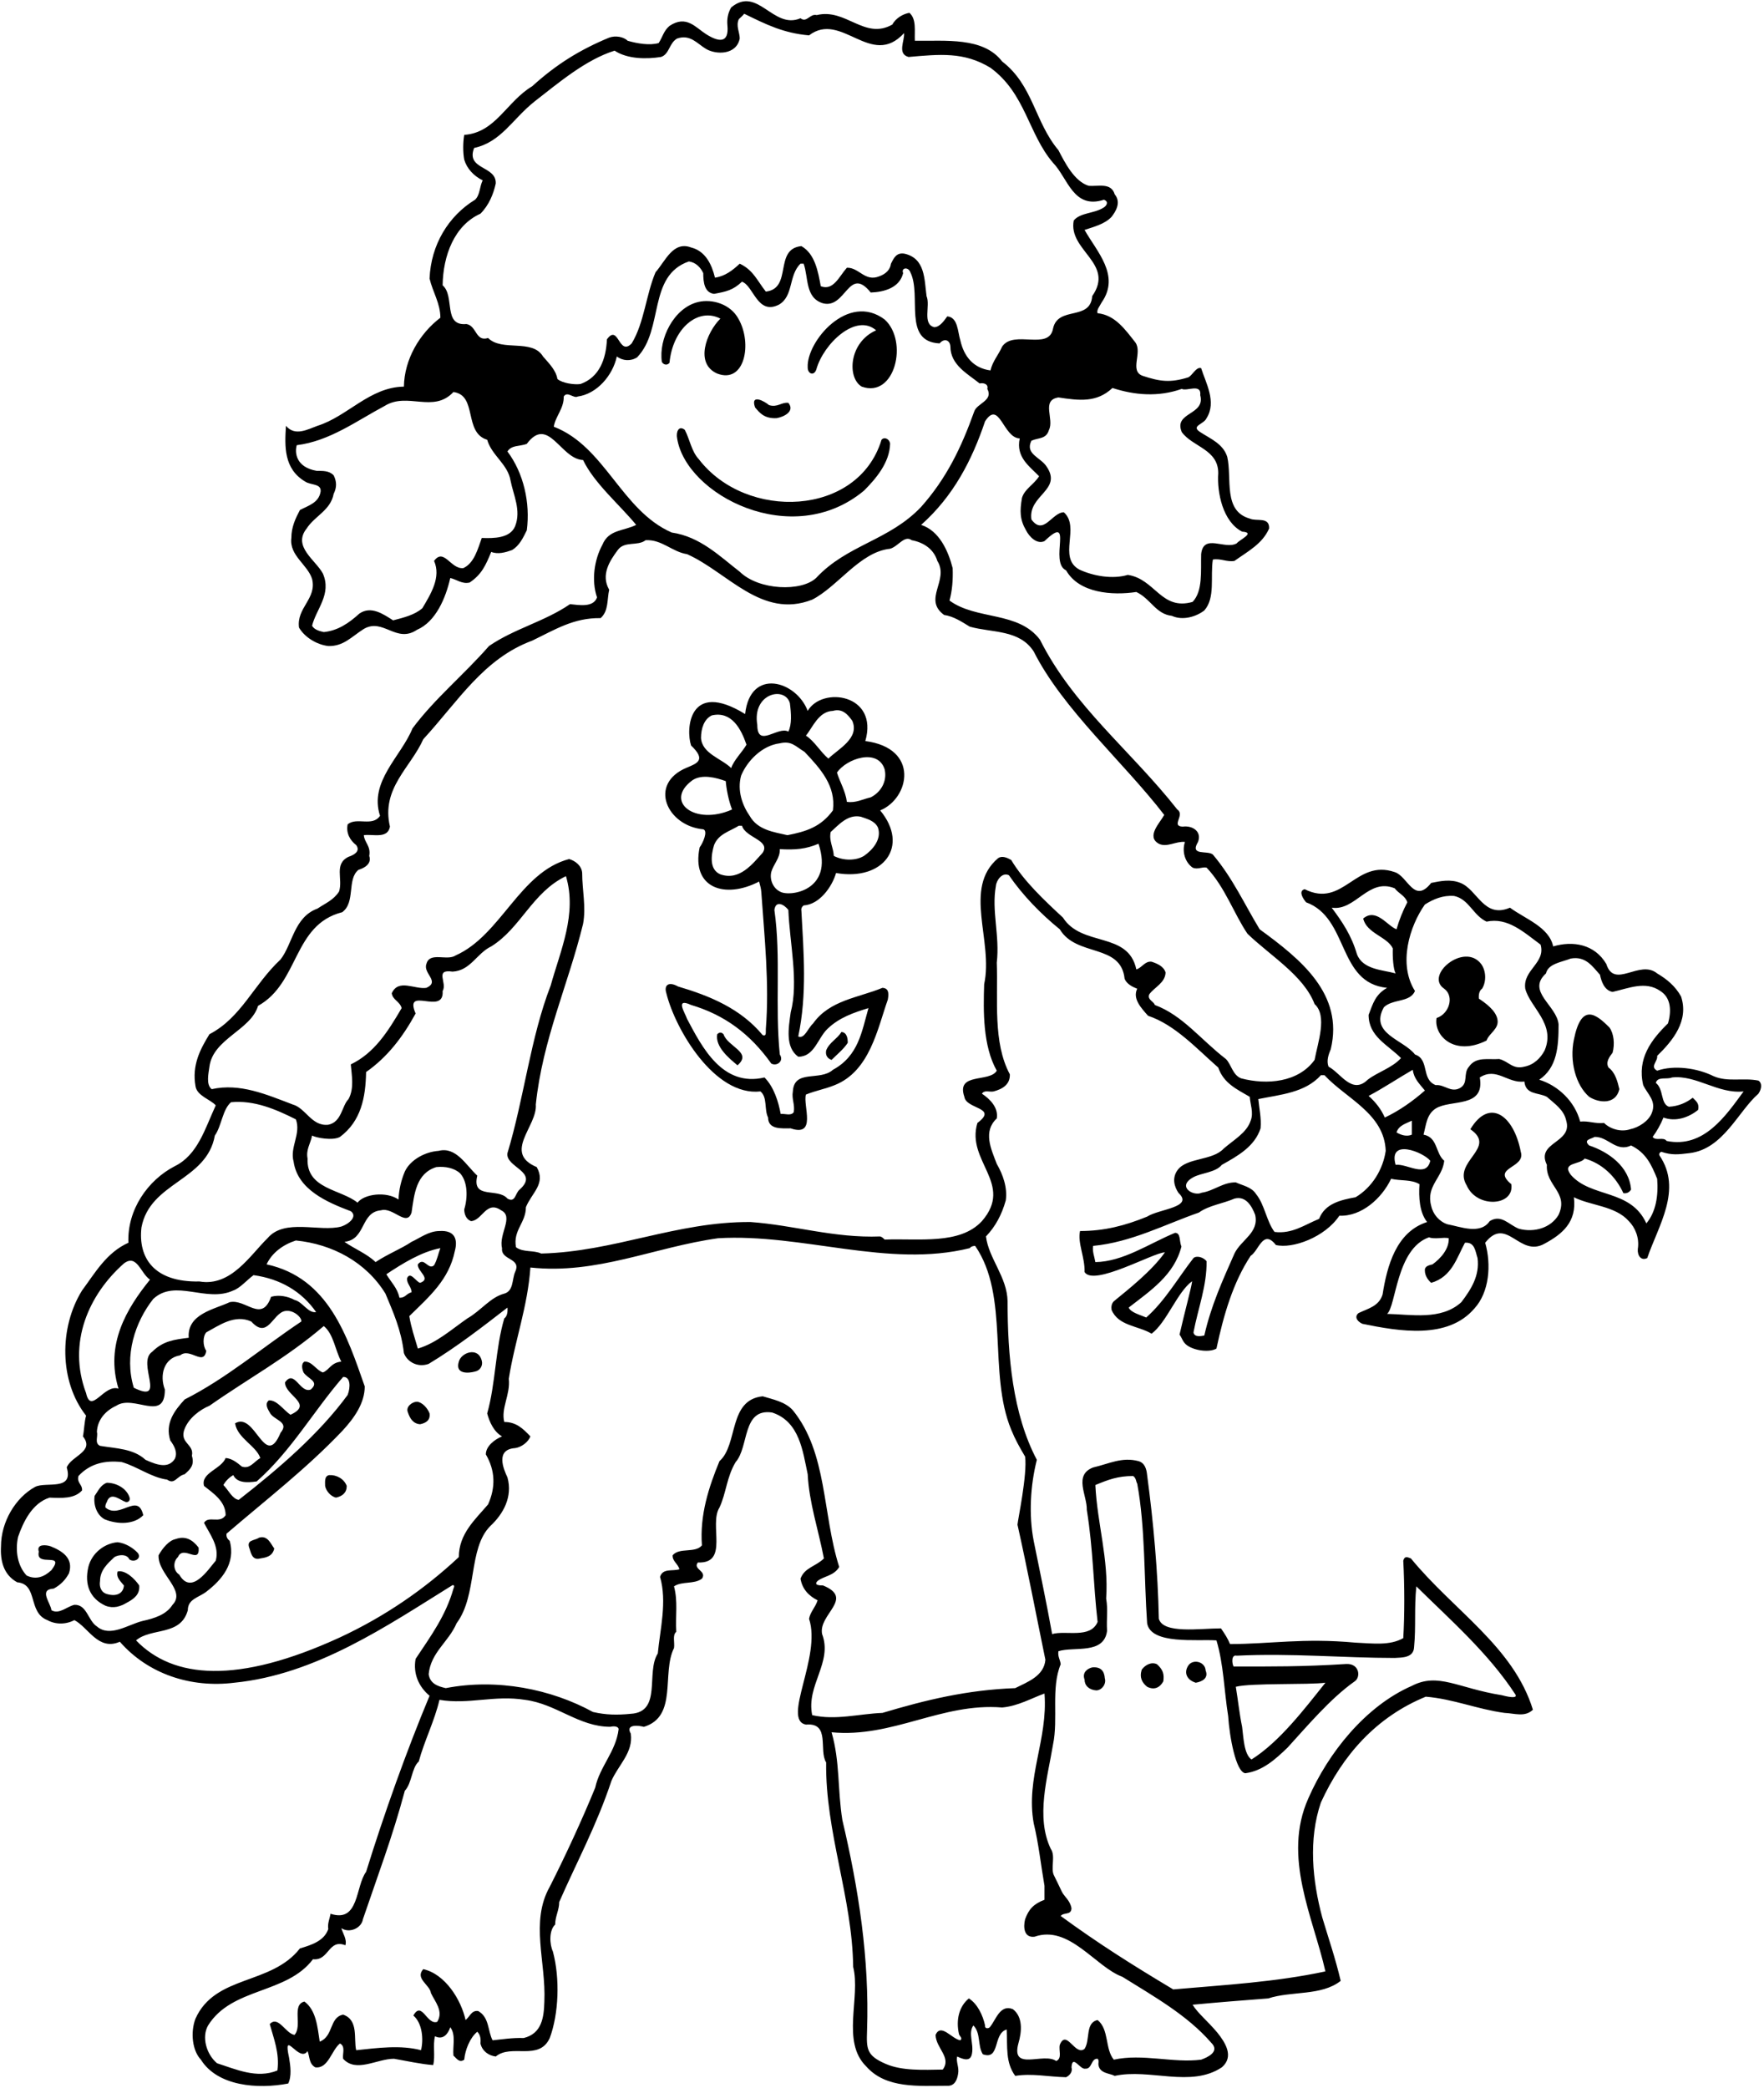 <?xml version="1.0" encoding="UTF-8"?>
<svg xmlns="http://www.w3.org/2000/svg" xmlns:xlink="http://www.w3.org/1999/xlink" width="535pt" height="633pt" viewBox="0 0 535 633" version="1.1">
<g id="surface1">
<path style=" stroke:none;fill-rule:nonzero;fill:rgb(0%,0%,0%);fill-opacity:1;" d="M 533.316 327.605 C 528.676 326.652 524.031 328.152 519.664 326.242 C 514.75 323.785 507.648 322.828 502.598 324.602 C 500.277 323.375 502.871 321.734 502.598 320.098 C 507.379 315.457 512.289 309.449 509.836 302.074 C 508.059 298.938 505.602 296.887 502.598 295.113 C 497.273 290.742 489.629 300.027 487.172 292.246 C 483.621 286.238 477.066 285.145 471.059 286.922 C 469.832 281.051 462.594 278.594 457.953 275.18 C 450.035 278.594 448.121 269.719 442.934 267.672 C 439.93 266.441 436.789 267.125 434.059 267.672 C 428.871 274.223 426.961 265.621 423 264.395 C 411.121 260.297 407.438 275.453 395.695 269.582 C 394.074 269.973 394.586 271.68 396.105 273.539 C 409.211 278.32 405.523 297.98 420.68 299.48 C 417.129 301.531 416.449 304.125 415.082 307.672 C 415.082 314.227 420.816 316.684 424.914 320.781 C 422.184 323.785 417.812 325.012 414.809 327.336 C 410.031 331.977 406.617 325.285 402.93 323.375 C 402.246 321.602 402.93 319.688 403.613 318.051 C 407.574 301.395 394.602 290.879 382.043 281.734 C 377.398 274.086 373.852 266.168 367.844 259.07 C 366.203 257.703 360.742 259.613 363.34 255.246 C 364.566 252.105 361.699 250.195 358.695 250.605 C 355.008 250.469 359.516 247.055 357.059 245.414 C 342.859 227.395 325.656 214.285 315.414 193.945 C 308.863 185.207 296.164 188.074 287.973 182.066 C 288.793 179.062 289.066 175.785 288.93 172.234 C 287.562 166.91 284.832 160.902 279.371 159.129 C 289.203 150.391 294.801 139.469 298.758 127.727 C 303.129 121.035 304.219 132.777 309.273 132.914 C 308.043 138.648 312.277 141.379 315.145 144.383 C 313.504 146.977 310.773 148.207 309.953 150.938 C 309.273 154.898 309.273 157.492 311.184 160.77 C 312.141 162.68 314.461 165.137 316.781 164.047 C 325.93 155.309 318.012 170.461 323.336 172.918 C 327.293 179.883 337.398 180.562 344.633 179.473 C 349.004 181.52 350.504 186.16 355.418 186.707 C 358.695 188.211 362.789 186.98 365.25 185.07 C 368.66 181.246 367.023 174.828 367.844 169.641 C 370.301 169.23 372.074 170.461 374.395 170.051 C 378.629 167.047 382.859 164.863 384.91 160.223 C 385.047 156.535 381.086 158.172 379.039 157.219 C 370.848 154.898 373.715 145.066 372.211 138.512 C 370.984 134.555 367.16 133.051 364.02 131.004 C 361.016 129.094 365.113 128.684 365.934 126.773 C 369.07 121.855 365.66 115.984 364.293 111.617 C 362.789 111.07 361.535 114.012 360.309 114.422 C 354.891 116.09 351.809 115.672 346.547 113.938 C 342.449 112.438 346.547 106.977 344.359 103.836 C 341.219 99.875 338.215 95.508 332.891 94.961 C 332.48 94.004 333.574 92.777 334.121 91.684 C 339.855 83.492 332.617 76.258 328.934 69.703 C 331.801 68.746 335.074 67.93 337.125 65.742 C 338.352 64.156 340.129 61.375 338.078 58.918 C 336.988 55.23 333.027 56.598 330.16 56.324 C 325.793 54.957 322.926 49.223 321.012 45.535 C 313.777 36.934 313.367 25.879 303.945 18.641 C 298.215 11.133 286.746 12.496 277.461 12.359 C 277.324 9.355 278.008 5.809 275.82 3.895 C 274.047 4.168 271.727 5.398 270.633 7.445 C 262.168 12.223 256.57 2.395 247.695 4.578 C 245.648 4.031 244.691 7.035 242.781 5.535 C 234.453 9.082 229.812 -4.434 221.758 2.258 C 220.773 3.926 220.43 5.738 220.617 7.691 C 221.152 13.258 217.938 12.77 214.113 10.332 C 210.91 8.289 208.141 4.461 203.051 7.855 C 201.277 9.355 201.004 11.133 199.773 13.043 C 197.047 13.863 193.223 13.18 190.355 12.359 C 189.125 11.133 186.668 10.723 184.758 11.402 C 175.883 15.09 168.781 19.461 161.41 26.148 C 153.629 30.789 150.352 40.211 140.797 40.895 C 140.387 43.215 140.387 46.219 140.797 48.402 C 141.613 51.133 143.66 53.32 146.391 54.684 C 145.438 56.598 145.574 59.191 144.07 60.555 C 136.016 65.469 130.691 74.207 130.281 84.449 C 131.238 88.543 133.559 91.957 133.559 96.324 C 127.277 101.105 122.637 108.887 122.5 117.215 C 112.121 117.352 105.434 126.227 96.285 129.094 C 93.281 130.184 89.461 132.371 86.727 129.094 C 86.32 135.371 86.055 142.172 92.598 146.023 C 94.238 147.113 97.516 146.57 97.242 149.027 C 96.695 152.438 93.555 153.258 90.961 154.625 C 89.594 157.219 88.367 159.812 88.367 163.09 C 87.684 168.414 93.281 171.145 94.648 175.512 C 96.148 181.52 89.867 184.25 90.688 190.258 C 92.328 193.125 96.012 195.445 99.562 195.855 C 104.203 195.992 106.66 192.988 110.348 190.668 C 116.219 187.254 120.18 195.172 126.461 190.941 C 132.191 188.484 135.195 181.246 136.562 175.238 C 138.473 175.648 140.113 177.152 142.434 176.605 C 146.117 174.148 147.348 171.281 148.984 167.32 C 151.035 168.141 153.355 167.457 155.266 166.773 C 157.59 165.41 158.68 162.953 159.773 160.77 C 160.863 152.438 158.816 143.43 153.902 136.875 C 155.129 134.828 157.859 135.371 159.773 134.555 C 166.324 125.816 170.012 139.195 176.84 139.469 C 180.254 146.57 187.898 152.984 192.949 159.129 C 189.125 161.039 184.621 160.496 182.711 165.137 C 180.254 169.641 179.297 175.922 181.07 181.109 C 179.977 184.25 175.609 183.434 172.879 183.16 C 165.098 188.484 156.086 190.531 148.305 195.855 C 140.797 204.457 131.785 211.828 125.094 220.84 C 121.68 229.305 111.852 236.949 115.262 247.328 C 112.941 250.742 108.164 247.602 105.434 249.922 C 104.887 252.652 106.254 254.836 108.027 256.203 C 109.527 258.25 106.934 259.344 105.707 259.754 C 101.199 261.938 104.066 266.441 102.84 270.266 C 101.199 272.859 98.742 273.812 96.285 275.453 C 89.188 278.047 88.777 286.102 85.09 290.879 C 76.898 298.527 73.211 308.492 63.52 313.543 C 60.652 318.188 58.195 322.965 59.285 329.246 C 59.695 332.25 63.93 333.34 65.43 335.117 C 62.152 342.215 59.969 350.133 53.008 353.547 C 44.812 357.781 38.535 366.789 38.945 376.758 C 32.254 379.762 28.84 385.906 24.883 391.23 C 17.918 402.426 17.918 418.809 26.109 429.184 C 25.562 431.098 25.562 433.418 25.152 435.465 C 28.84 440.105 21.605 441.336 20.238 444.887 C 22.422 452.121 13.957 449.117 10.68 450.758 C 4.676 454.031 0.305 461.406 0.305 468.777 C 0.055 473.172 1.055 477.422 5.219 479.699 C 11.637 480.246 8.359 488.848 14.367 491.168 C 16.824 492.535 19.965 492.535 22.559 491.168 C 26.793 493.355 29.797 500.59 36.348 497.723 C 44.949 507.555 57.922 511.785 71.027 510.148 C 95.875 507.688 117.43 492.859 137.227 480.57 C 137.738 480.484 137.91 480.828 137.52 481.637 C 135.195 489.828 130.691 495.949 126.051 502.91 C 125.23 507.414 127.004 511.375 130.281 514.105 C 123.32 530.762 116.492 549.879 111.031 567.488 C 107.754 571.859 108.984 583.055 100.246 580.188 C 99.973 581.824 99.289 583.055 99.562 584.828 C 98.332 588.379 94.648 589.605 90.961 590.699 C 82.223 601.895 65.293 598.617 59.285 611.996 C 57.699 616.16 58.332 621.691 60.926 624.422 C 65.977 632.477 78.129 633.434 87.41 631.656 C 88.504 629.473 88.094 626.332 87.684 623.875 C 85.637 614.594 90.723 625.633 93.281 621.828 C 93.965 623.602 93.691 625.652 95.602 626.742 C 99.562 627.289 100.52 621.555 103.113 619.508 C 104.887 620.465 103.797 622.648 104.066 624.148 C 108.027 628.52 114.309 624.148 119.496 624.148 C 123.453 624.832 127.688 625.789 131.375 626.062 C 132.059 623.332 131.238 620.055 131.922 617.324 C 134.379 618.551 135.879 616.641 136.562 614.594 C 138.336 616.914 137.246 620.328 137.52 623.195 C 138.473 624.012 139.293 625.516 140.797 624.422 C 141.066 621.418 142.57 617.73 144.754 615.957 C 145.711 616.914 145.848 618.141 145.711 619.508 C 146.254 621.828 148.168 623.195 150.352 623.465 C 155.129 619.508 163.457 624.969 166.734 617.867 C 169.465 610.496 169.875 599.848 167.691 591.656 C 166.668 589.453 166.461 585.238 168.371 583.465 C 168.371 581.008 169.602 579.094 169.602 576.637 C 174.926 564.484 180.934 553.426 185.438 539.91 C 187.488 535.133 192.129 531.309 191.309 525.574 C 189.535 522.57 193.902 523.117 195.27 523.527 C 205.645 520.387 200.594 507.281 204.418 499.633 C 204.691 497.996 203.871 495.676 205.102 494.719 C 204.828 489.668 205.645 485.57 204.418 480.93 C 206.875 479.289 210.426 480.383 212.883 478.609 C 214.52 476.285 210.016 475.742 211.652 473.691 C 221.211 474.102 214.93 462.227 218.207 457.035 C 220.254 452.668 220.391 447.754 223.121 443.246 C 227.219 438.605 225.031 426.863 234.18 428.23 C 242.508 430.961 243.465 439.973 244.965 446.934 C 245.375 455.535 248.242 463.863 249.883 472.465 C 247.426 474.922 244.012 475.195 242.781 478.609 C 243.328 481.75 245.238 483.797 247.969 485.16 C 247.289 487.348 245.785 488.574 245.375 490.762 C 249.199 502.227 237.059 521.422 244.422 522.844 C 251.93 522.16 248.242 530.629 250.562 534.312 C 250.289 555.473 258.484 575.137 258.758 596.297 C 261.078 605.582 255.07 618.961 262.715 626.469 C 268.723 633.297 278.688 632.34 287.289 632.34 C 289.477 632.477 290.293 630.566 290.566 628.793 C 290.977 626.742 289.887 625.105 290.293 623.465 C 292.07 624.285 294.391 625.242 294.801 622.512 C 295.348 619.508 293.57 616.367 295.211 614.047 C 297.531 616.367 296.438 620.191 298.078 622.785 C 303.402 624.695 301.078 616.504 305.312 615.273 C 305.586 620.598 304.902 625.242 307.906 629.336 C 313.094 628.52 317.738 629.609 323.336 629.746 C 324.426 629.199 325.383 628.109 324.973 626.742 C 325.246 622.648 327.566 627.562 329.203 627.152 C 331.254 627.289 330.844 624.012 332.891 624.148 C 333.438 624.695 333.027 625.516 333.164 626.062 C 333.574 628.656 336.578 628.52 338.078 629.336 C 348.73 627.016 361.152 633.023 370.574 626.742 C 374.395 623.465 371.547 619.148 369.211 616.23 C 366.16 612.594 363.355 610.445 361.699 607.766 C 368.934 607.082 377.398 606.402 384.637 605.855 C 391.734 603.531 400.746 605.172 406.617 600.531 C 404.98 593.566 402.93 587.695 401.02 581.277 C 398.016 570.082 396.789 557.66 400.609 546.465 C 407.164 532.129 417.402 520.523 432.422 514.379 C 440.75 515.062 448.121 518.203 456.312 519.297 C 459.453 519.43 462.457 520.66 464.914 518.34 C 459.047 499.227 440.887 488.301 427.914 472.465 C 426.824 472.055 426.004 471.645 425.594 473.148 C 426.004 480.793 426.004 489.805 425.594 496.629 C 421.5 498.953 416.43 498.234 411.121 497.996 C 395.184 496.527 385.207 498.422 373.059 498.422 C 372.375 496.785 371.535 495.445 370.309 493.672 C 363.891 493.672 352.809 495.422 351.461 490.762 C 351.188 476.695 349.82 461.406 347.91 447.207 C 347.738 445.414 347.227 443.535 345.316 442.973 C 340.266 441.609 336.305 443.793 331.527 444.887 C 325.52 447.207 329.734 453.352 329.613 457.719 C 331.602 470.16 331.527 479.891 332.891 491.715 C 330.707 496.902 323.199 494.172 319.102 495.402 C 317.465 486.254 315.414 476.562 313.504 467.141 C 312 459.332 312.473 450.422 314.461 442.566 C 307.09 428.641 305.586 410.891 305.586 394.508 C 305.449 387.133 299.852 381.535 299.031 374.848 C 301.898 371.844 303.812 368.293 305.039 363.926 C 305.586 360.102 304.219 356.141 302.309 352.863 C 300.535 348.223 298.078 343.035 302.309 339.074 C 302.855 335.797 300.262 333.203 297.805 331.566 C 298.621 330.336 300.125 331.156 301.352 330.883 C 303.945 330.199 306.406 328.836 306.27 325.695 C 301.078 316.004 302.719 303.168 302.309 291.836 C 303.266 283.645 300.672 276.137 302.035 268.625 C 302.172 266.902 303.953 264.328 305.996 265.348 C 310.227 271.492 315.688 277.09 321.422 281.734 C 326.477 290.199 339.992 285.965 341.082 296.75 C 341.766 298.391 343.539 299.211 344.906 299.754 C 343.402 302.758 346.137 305.625 348.184 307.945 C 356.375 310.676 362.93 317.914 369.48 323.648 C 371.121 328.426 375.078 330.199 379.039 332.523 C 379.176 334.844 380.266 337.301 379.312 339.758 C 378.082 343.445 374.262 345.492 371.121 348.223 C 367.738 351.91 359.973 350.91 357.176 354.68 C 355.336 357.16 356.188 359.816 357.43 361.672 C 362.16 366.059 351.578 366.484 347.91 368.84 C 341.219 371.57 334.938 373.207 327.566 373.207 C 326.746 376.758 329.07 381.129 328.934 385.633 C 331.664 390.137 349.895 379.672 353.309 379.672 C 349.348 385.27 342.312 390.82 337.809 394.508 C 337.125 395.188 336.988 396.145 337.125 397.102 C 339.172 402.016 345.18 401.879 349.273 404.336 C 353.918 400.785 357.051 391.699 361.559 388.422 C 361.375 390.242 359.254 397.914 357.738 404.609 C 358.559 405.703 358.695 406.93 360.062 407.887 C 362.383 409.523 366.887 410.07 368.934 408.844 C 371.121 398.602 373.988 388.773 379.312 380.719 C 381.77 379.215 383.066 372.457 386.957 377.441 C 391.941 378.688 401.84 375.117 406.207 368.566 C 412.898 368.84 419.043 363.379 421.91 357.371 C 424.777 358.055 428.055 357.508 430.512 359.008 C 430.238 362.969 430.512 367.609 432.832 370.477 C 423.41 373.48 420.68 383.855 419.316 392.461 C 418.223 396.008 414.945 396.691 412.078 398.055 C 410.801 398.996 411.312 400.445 413.172 401.332 C 424.504 403.652 439.113 406.109 447.168 396.691 C 451.672 391.777 452.355 383.449 450.441 376.758 C 456.996 368.43 460.82 381.398 468.465 377.031 C 473.789 374.164 478.297 370.477 477.34 362.969 C 482.527 365.562 489.898 365.562 493.996 370.203 C 495.906 372.117 497.273 375.258 496.727 378.668 C 496.555 380.562 497.684 382.355 499.594 381.398 C 502.871 371.707 510.379 360.648 503.281 350.27 C 503.129 349.844 503.281 349.453 503.828 349.18 C 507.102 350.27 509.016 349.996 512.43 349.59 C 522.668 348.359 527.172 336.891 533.316 331.566 C 534.441 329.879 534.359 328.254 533.316 327.605 Z M 468.875 295.113 C 469.559 292.109 473.652 291.699 476.383 290.605 C 480.891 289.789 482.938 292.93 485.258 295.523 C 485.668 297.57 486.625 300.301 489.082 300.711 C 493.996 299.617 499.047 297.297 503.555 300.438 C 506.828 302.484 506.969 306.582 505.875 310.27 C 500.824 315.184 496.453 320.918 498.363 328.973 C 499.73 331.84 502.461 333.75 500.961 337.438 C 500.004 339.895 497 341.805 494.406 342.352 C 491.539 343.309 488.262 342.215 486.488 340.441 C 483.621 340.715 481.844 339.758 479.25 340.031 C 477.613 333.887 472.562 329.109 466.828 327.336 C 472.289 323.648 472.699 317.23 472.699 310.539 C 472.152 304.805 462.867 300.574 468.875 295.113 Z M 411.531 289.242 C 409.895 283.645 407.164 279.547 403.887 275.18 C 411.121 276.273 414.945 266.031 423 269.309 C 424.23 270.945 426.141 271.492 426.824 273.539 C 425.461 276.137 424.367 278.867 423.547 281.734 C 420.68 280.641 417.402 275.18 413.445 278.457 C 414.434 282.965 420.832 284.02 422.422 287.543 C 422.316 290.199 422.59 293.883 423.273 295.113 C 419.449 294.02 413.309 294.02 411.531 289.242 Z M 419.723 305.352 C 422.453 302.758 427.645 303.988 429.145 300.438 C 423.957 292.246 427.508 280.777 432.148 274.223 C 434.742 272.586 437.609 271.355 441.023 271.629 C 445.527 272.586 446.758 277.5 450.852 279.41 C 457.27 278.047 462.047 282.551 467.238 286.375 C 468.875 291.973 461.773 294.02 462.594 299.754 C 464.098 305.488 471.879 310.402 468.465 318.461 C 467.238 320.781 465.188 322.828 462.32 323.375 C 458.773 324.328 457.543 321.734 454.676 321.055 C 451.398 321.328 447.715 320.234 445.527 323.375 C 443.617 325.559 445.527 328.426 442.66 329.93 C 439.93 331.293 438.02 328.699 435.426 328.973 C 430.922 327.195 433.648 321.191 429.145 319.688 C 425.73 315.184 415.219 313.406 419.723 305.352 Z M 337.398 117.625 C 344.086 119.809 351.309 120.422 358.422 117.898 C 359.926 118.719 364.43 116.121 364.02 119.809 C 365.66 125.953 355.828 124.859 358.422 131.004 C 361.699 135.512 369.48 136.191 369.48 143.43 C 369.07 149.301 370.848 158.172 376.719 161.176 C 380.949 161.449 375.898 163.637 375.078 164.727 C 371.527 166.773 364.977 161.586 364.293 168.004 C 364.156 173.191 364.84 179.199 361.699 182.477 C 352.141 185.207 350.367 175.512 342.039 174.285 C 337.535 175.648 331.664 174.695 327.293 172.645 C 320.738 168.961 327.703 159.812 322.652 155.309 C 319.102 155.309 316.508 162.543 312.82 157.492 C 311.73 150.117 322.242 148.617 317.465 141.516 C 315.688 138.648 310.773 137.695 312.82 133.598 C 315.008 132.645 317.328 133.188 318.145 130.32 C 319.785 127.047 315.688 121.312 321.012 120.492 C 327.293 121.445 332.617 122.129 337.398 117.625 Z M 154.855 145.75 C 155.676 149.98 158.133 154.762 156.223 159.539 C 154.719 163.227 149.668 163.227 146.117 163.09 C 144.891 166.504 143.797 170.734 140.52 172.234 C 136.699 172.645 134.648 165.957 131.648 170.051 C 133.832 174.969 130.691 180.02 128.098 184.387 C 125.777 186.434 122.363 187.254 119.223 188.074 C 116.219 186.16 112.531 183.566 108.984 186.027 C 105.844 188.895 102.43 191.215 98.199 191.621 C 96.969 191.352 95.332 190.941 94.648 189.711 C 95.875 184.66 100.656 180.156 97.926 173.875 C 95.738 169.777 88.641 165.684 93.008 160.223 C 95.465 156.398 100.246 154.762 101.199 149.711 C 102.156 147.797 102.156 146.023 101.199 144.109 C 99.766 142.609 97.82 142.781 96.062 142.746 C 89.805 141.672 89.324 137.285 90.004 134.965 C 99.973 133.734 108.164 127.59 116.629 123.086 C 123.59 118.719 131.375 125.406 137.52 118.852 C 144.891 119.809 140.52 131.141 147.758 133.324 C 149.121 138.105 154.039 140.699 154.855 145.75 Z M 148.031 102.469 C 144.207 103.699 144.617 98.781 141.477 98.238 C 134.242 98.922 138.062 89.773 134.242 86.496 C 134.379 77.484 137.789 68.336 145.711 64.785 C 148.305 62.191 149.668 58.781 150.352 55.641 C 150.625 50.18 141.203 51.543 143.797 44.855 C 151.988 43.078 155.402 36.117 162.094 30.789 C 169.465 25.059 177.656 18.094 186.395 15.363 C 190.355 17.957 196.09 17.957 200.457 17.273 C 203.051 16.457 202.914 13.043 205.371 11.676 C 209.383 10.312 211.473 13.266 214.145 14.84 C 217.18 16.629 223.344 16.715 224.352 11.676 C 224.352 9.766 223.121 7.855 224.078 5.809 C 224.621 5.262 225.172 4.852 225.715 4.168 C 232.406 7.445 237.594 10.039 245.375 10.723 C 255.207 3.211 264.219 20.961 274.184 10.039 C 274.457 12.223 272 16.32 275.551 17.273 C 284.969 16.457 292.344 15.637 300.398 20.551 C 311.047 28.336 311.867 40.621 319.375 49.359 C 323.879 54.004 325.52 63.559 334.805 60.555 C 336.305 61.086 335.707 62.277 334.805 62.875 C 331.938 64.785 327.703 64.379 325.656 66.836 C 323.879 75.984 338.215 79.805 331.254 89.773 C 330.707 97.418 320.879 92.641 319.375 99.602 C 318.145 106.43 307.496 99.875 303.945 105.062 C 302.719 107.793 301.078 109.434 300.398 112.301 C 295.211 111.617 292.344 108.066 291.25 103.152 C 290.43 100.559 290.566 96.188 287.289 95.914 C 286.473 97.008 285.105 99.191 283.332 99.191 C 279.645 98.238 282.238 92.641 281.012 89.773 C 280.328 84.586 280.602 78.441 274.457 76.938 C 271.863 76.395 271.043 78.305 270.223 79.941 C 269.953 81.855 268.586 83.082 266.676 83.766 C 262.305 85.539 260.531 81.035 256.844 81.172 C 254.523 83.766 252.75 88.27 248.926 86.77 C 248.105 82.262 247.152 76.938 243.055 74.617 C 234.59 75.438 240.461 87.449 232.27 88.406 C 229.676 85.129 228.445 81.855 224.352 79.941 C 222.164 81.988 219.844 83.766 216.84 84.176 C 215.887 80.215 213.973 76.117 209.605 75.027 C 204.145 72.98 201.824 79.121 198.82 82.535 C 195.953 89.227 195.406 97.828 191.586 104.109 C 187.625 108.203 187.625 97.965 184.074 102.879 C 183.801 108.887 181.789 114.375 176.059 116.422 C 174.094 116.711 170.422 116.121 169.055 114.895 C 168.645 112.301 166.598 110.254 164.688 108.066 C 161.41 102.605 152.262 106.703 148.031 102.469 Z M 167.965 129.367 C 168.371 126.363 171.105 123.77 170.969 120.219 C 172.059 118.441 173.973 120.902 175.199 120.219 C 181.059 119.422 185.848 113.801 187.078 108.066 C 188.852 109.434 191.309 109.57 193.223 108.34 C 201.414 99.875 196.363 83.629 208.922 79.258 C 210.973 79.531 212.473 81.035 213.289 82.809 C 213.289 85.676 213.684 88.73 216.566 89.09 C 220.254 88.406 222.305 87.996 225.031 85.402 C 228.582 86.633 229.676 95.645 236.23 92.367 C 240.734 89.773 239.098 83.492 242.781 79.941 C 243.055 79.941 243.328 79.941 243.738 79.941 C 245.238 84.176 244.148 90.316 249.609 91.957 C 256.57 93.73 257.391 80.352 264.078 88.68 C 268.039 88.543 272.816 87.316 273.91 82.809 C 273.227 81.172 275.465 80.797 276.094 82.535 C 279.645 89.637 273.637 103.562 284.969 104.109 C 286.336 102.469 288.109 103.016 288.246 105.062 C 288.246 110.66 293.57 113.391 297.121 116.258 C 298.215 115.984 299.852 116.395 299.441 117.898 C 301.352 121.445 296.301 122.266 295.48 124.723 C 291.523 135.781 287.02 145.066 279.371 153.668 C 269.68 163.906 256.965 165.102 247.562 175.172 C 243.141 179.438 230.152 179.012 224.352 173.328 C 218.344 168.688 212.336 162.68 203.734 161.449 C 188.441 154.762 183.527 135.371 167.965 129.367 Z M 42.902 372.117 C 45.496 358.324 62.699 358.055 65.156 344.266 C 67.207 341.395 67.477 336.344 70.07 334.16 C 77.172 333.477 83.727 336.344 89.73 339.348 C 91.371 343.719 87.82 347.812 89.051 352.184 C 90.277 360.648 99.152 364.469 106.391 367.199 C 108.555 368.785 105.824 371.09 103.523 371.844 C 96.969 373.617 86.32 369.246 81.133 375.391 C 75.941 380.445 70.07 390.137 60.516 388.5 C 46.543 388.797 41.855 381.191 42.902 372.117 Z M 134.242 300.438 C 135.742 297.98 131.648 293.746 137.246 294.566 C 142.707 294.293 144.617 288.969 148.984 286.922 C 157.996 281.324 161.41 270.535 171.648 265.621 C 175.062 277.09 170.012 288.012 167.008 298.801 C 160.863 314.637 158.953 332.934 153.902 349.59 C 153.219 353.957 163.73 355.188 157.59 360.648 C 156.223 361.738 156.359 364.742 153.902 363.379 C 151.035 359.965 142.98 363.785 144.754 356.414 C 141.34 353.273 138.336 347.539 133.012 348.906 C 128.914 349.18 124.41 351.637 122.773 355.188 C 121.68 357.781 120.996 360.648 120.859 363.652 C 117.105 361.082 110.406 361.98 108.438 364.605 C 103.387 360.512 92.871 360.512 93.281 351.227 C 92.734 348.496 94.238 346.586 94.648 344.266 C 95.875 344.945 100.93 345.902 103.113 344.672 C 109.527 339.895 110.895 332.656 111.031 325.012 C 117.449 320.508 122.09 314.5 126.051 307.266 C 122.363 298.66 134.785 308.082 134.242 300.438 Z M 127.414 388.91 C 126.188 388.637 124.41 385.223 123.453 387.543 C 123.32 389.184 124.82 390.137 124.82 391.777 C 123.184 392.184 122.91 393.551 121.133 393.414 C 120.59 390.547 118.539 388.637 117.176 386.312 C 122.09 383.039 127.824 379.488 133.559 378.395 C 132.875 380.172 132.602 381.945 131.648 383.586 C 129.871 385.223 128.645 380.855 126.73 383.312 C 126.461 385.359 130.965 387.68 127.414 388.91 Z M 137.926 379.352 C 138.906 375.758 137.996 372.91 133.285 373.207 C 130.008 373.207 127.277 375.391 124.82 376.484 C 121.816 378.531 117.586 380.172 113.898 382.629 C 111.441 380.172 107.344 378.531 104.477 376.484 C 111.031 375.801 109.258 367.473 115.535 366.926 C 119.223 365.836 123.32 372.117 124.82 367.609 C 125.641 362.012 126.188 355.73 132.328 353.82 C 135.059 353.547 137.789 354.094 139.566 355.73 C 141.887 358.324 141.887 363.105 140.797 366.652 C 140.797 368.02 141.34 369.656 142.844 370.203 C 146.254 370.066 147.484 363.785 151.988 366.926 C 155.949 368.84 151.172 374.164 152.262 378.395 C 151.852 382.219 158.27 381.262 156.223 385.633 C 155.266 387.816 155.812 391.367 152.945 392.184 C 148.715 393.277 145.848 397.371 141.75 399.695 C 136.836 403.109 132.328 407.203 126.73 408.844 C 125.777 405.566 124.684 402.426 124.137 399.012 C 130.281 393.004 136.152 387.953 137.926 379.352 Z M 51.641 436.695 C 52.867 438.332 53.961 440.379 53.008 442.293 C 51.23 445.023 48.227 444.477 44.133 442.566 C 40.445 439.152 35.258 439.152 30.344 438.332 C 28.566 437.512 29.797 435.465 29.387 434.102 C 29.555 430.422 31.98 427.684 35.258 426.18 C 40.582 422.633 50.004 431.367 50.004 421.266 C 48.363 417.035 49.594 411.711 54.645 410.891 C 57.648 408.434 61.742 414.305 62.562 409.523 C 61.469 408.023 61.469 405.156 62.562 403.926 C 66.387 401.879 71.164 398.328 76.215 400.648 C 81.219 406.172 82.641 398.254 86.375 397.473 C 88.973 396.93 91.66 399.496 91.371 400.648 C 79.492 408.57 68.707 417.852 56.008 424.27 C 52.867 427.684 50.004 431.508 51.641 436.695 Z M 89.324 394.098 C 87.273 393.004 84.68 392.461 82.223 393.141 C 79.355 401.195 74.578 393.688 69.664 394.777 C 65.02 396.965 56.691 398.328 57.238 405.566 C 52.867 406.109 49.457 406.52 46.18 409.797 C 41.266 413.074 50.82 425.77 40.582 420.719 C 37.578 410.891 40.992 400.785 46.453 393.824 C 53.145 387.543 62.562 395.051 70.754 391.23 C 72.801 390.547 74.988 387.953 76.898 386.586 C 84.953 387.68 91.508 391.504 95.875 397.781 C 93.418 398.191 91.781 394.645 89.324 394.098 Z M 26.109 422.359 C 20.375 407.066 26.93 392.461 37.578 383.039 C 41.539 380.035 42.629 386.039 45.496 387.953 C 38.398 396.691 31.844 407.613 35.941 420.992 C 31.57 419.492 27.609 429.047 26.109 422.359 Z M 29.387 493.082 C 26.656 491.305 26.383 486.391 22.559 486.527 C 20.238 487.074 17.918 489.531 15.598 488.164 C 15.324 485.844 11.637 481.887 16.281 481.613 C 18.328 480.52 19.828 479.02 20.922 476.969 C 22.422 472.328 18.738 470.145 15.324 468.777 C 14.094 468.367 10.953 467.961 11.773 470.418 C 10.68 475.332 19.965 470.281 15.598 476.016 C 13.41 478.062 10.953 479.02 8.086 477.652 C 5.355 474.785 4.539 470.145 5.492 465.91 C 6.996 461.543 9.727 455.672 15.051 454.031 C 18.602 454.172 22.559 454.441 24.883 451.848 C 25.016 449.938 23.242 449.664 23.789 447.48 C 27.34 443.656 31.844 442.699 36.895 443.246 C 41.672 444.613 45.77 447.891 50.684 448.57 C 53.008 450.211 53.52 447.547 56.008 446.934 C 57.871 445.328 59.012 444.066 58.195 441.336 C 59.012 437.785 54.234 437.512 56.008 433.145 C 57.238 430.004 60.516 427.41 63.52 426.18 C 75.398 417.852 86.863 411.711 98.199 402.016 C 101.199 404.473 101.609 409.254 103.523 412.801 C 100.363 413.074 99.836 415.395 97.926 416.078 C 95.875 415.395 94.648 412.664 92.328 412.801 C 91.234 413.484 91.645 415.121 92.055 416.078 C 93.281 417.988 97.105 418.809 94.238 421.266 C 90.961 422.496 89.324 414.984 86.457 419.082 C 86.32 423.039 95.332 425.637 88.094 428.91 C 85.91 427.41 83.996 424.406 81.539 424.543 C 80.176 425.637 81.27 427.273 81.812 428.23 C 82.906 430.551 87.957 430.961 85.09 434.371 C 80.312 445.84 77.445 427.82 71.301 431.508 C 71.984 436.012 77.719 438.332 78.945 442.02 C 76.898 443.246 75.805 445.434 73.348 444.613 C 71.848 443.383 70.344 442.156 68.434 442.02 C 67.07 445.434 60.789 446.523 61.879 450.484 C 64.609 452.668 68.434 455.125 68.434 459.359 C 66.66 462.09 63.246 459.359 61.879 461.68 C 63.52 464.957 66.66 468.777 65.43 473.148 C 63.16 475.793 58.059 483.797 54.371 477.379 C 52.461 476.152 52.461 473.422 53.961 472.055 C 55.602 468.23 60.652 474.512 60.242 469.188 C 58.469 466.867 56.281 465.504 53.277 466.594 C 51.23 467.004 49.32 469.324 48.09 471.508 C 47.816 477.242 56.555 482.156 52.324 486.527 C 50.41 489.531 46.863 490.621 43.176 491.441 C 38.805 492.535 33.344 496.492 29.387 493.082 Z M 104.066 417.441 C 106.34 417.34 106.34 420.586 105.434 422.906 C 96.832 434.645 84.816 445.023 72.395 454.715 C 70.48 454.441 69.254 451.711 67.75 450.211 C 68.434 448.98 69.527 447.891 70.754 447.207 C 71.848 449.527 74.766 449.598 77.855 449.117 C 88.367 439.836 95.059 427.82 104.066 417.441 Z M 103.059 496.422 C 71.973 510.703 52.488 508.922 41.266 497.312 C 45.906 493.355 54.781 496.086 56.965 488.164 C 56.965 484.754 60.242 484.344 62.562 482.566 C 67.207 479.02 71.574 473.965 69.664 467.141 C 68.98 466.594 68.57 465.91 68.707 464.957 C 81.133 454.305 92.871 445.297 103.797 433.828 C 107.48 429.867 110.621 425.363 110.621 420.312 C 105.297 405.156 99.699 387.406 80.859 383.312 C 82.496 379.762 85.91 377.305 89.73 376.074 C 100.789 377.168 111.031 382.629 116.902 392.184 C 119.223 397.781 121.68 403.109 122.5 410.207 C 123.453 412.801 126.594 414.715 130.008 413.484 C 138.609 408.297 146.664 402.016 153.902 396.418 C 154.039 397.781 153.766 399.148 152.945 399.695 C 150.215 408.844 150.352 419.355 147.758 428.504 C 148.441 431.098 149.805 434.102 152.262 435.465 C 149.941 436.422 147.348 438.469 147.348 440.926 C 150.215 445.84 150.352 450.895 148.031 456.082 C 144.207 460.586 139.156 464.957 139.156 472.055 C 128.645 481.887 116.574 490.141 103.059 496.422 Z M 180.523 541.957 C 176.566 551.652 171.379 562.848 166.734 571.996 C 160.727 582.645 165.645 594.797 165.098 606.809 C 164.961 611.59 164.363 616.504 158.816 617.867 C 155.539 617.73 152.129 618.277 149.395 618.551 C 147.895 615.684 148.441 611.59 145.027 609.676 C 142.98 609.402 142.57 611.316 141.203 612.406 C 139.84 606.266 135.059 598.48 128.371 596.98 C 125.777 599.848 130.418 601.758 130.691 604.215 C 131.785 606.672 134.648 609.676 132.602 612.953 C 129.465 614.047 127.961 606.402 125.367 611.043 C 128.098 613.363 128.508 618.277 127.688 621.555 C 121.543 619.918 114.445 620.871 108.027 621.555 C 107.207 618.141 108.848 612.406 104.066 610.77 C 99.836 611.59 101.199 617.324 96.969 618.961 C 96.285 614.457 95.875 609.402 92.328 606.809 C 88.367 607.766 91.781 614.184 89.324 616.914 C 86.594 616.504 84.406 610.906 81.812 613.637 C 83.043 618.141 84.816 622.375 84.137 627.699 C 77.855 630.293 71.438 627.289 65.84 625.516 C 62.562 622.785 61.113 617.527 63.109 614.047 C 70.344 602.441 86.863 604.625 94.922 593.977 C 99.836 594.523 99.562 587.695 104.75 589.742 C 105.297 587.969 103.93 586.059 103.523 584.555 C 105.98 586.195 109.664 584.555 110.074 581.824 C 114.719 568.172 119.086 556.703 122.773 542.914 C 124.957 540.594 124.82 535.953 127.004 534.039 C 128.645 527.895 131.785 521.754 133.285 515.336 C 142.16 516.836 149.941 513.832 159.227 515.336 C 168.781 516.562 175.539 523.508 185.098 523.508 C 186.633 523.152 187.574 523.578 187.625 524.211 C 186.805 531.035 181.891 535.543 180.523 541.957 Z M 367.297 619.234 C 370.164 621.965 366.203 623.738 364.293 624.422 C 355.828 625.516 346.547 622.512 337.809 624.422 C 335.074 621.145 336.441 615.273 332.891 612.406 C 329.07 613.227 330.707 618.414 328.934 621.145 C 326.066 623.465 323.473 615 321.422 619.918 C 321.012 621.555 322.242 624.012 320.332 624.832 C 316.508 622.102 306.539 628.109 308.863 619.508 C 309.953 615.82 310.227 611.453 307.223 609.133 C 303.402 607.492 302.035 612.27 300.398 614.32 C 300.125 615 298.621 615.273 298.758 614.047 C 298.078 610.906 296.438 607.492 293.844 605.855 C 290.84 608.312 289.887 612.406 290.84 616.641 C 290.977 617.324 292.07 617.867 291.25 618.551 C 288.656 618.141 285.379 613.227 283.742 616.914 C 283.879 621.008 288.656 623.738 285.926 627.426 C 280.027 627.52 273.637 627.859 268.676 625.723 C 262.781 623.184 262.77 621.199 262.969 615.484 C 263.707 593.898 260.414 572.668 255.48 551.789 C 253.977 542.367 254.797 534.176 252.203 525.164 C 270.77 526.941 285.516 516.152 303.945 517.656 C 308.727 517.246 312.957 514.789 316.781 513.422 C 317.871 527.352 311.047 538.953 313.504 552.742 C 315.008 558.887 315.688 565.441 316.781 571.723 C 316.781 573.086 316.781 574.59 316.781 575.953 C 313.504 577.184 312.004 578.82 310.91 581.824 C 310.309 584.172 310.5 587.559 313.777 587.148 C 324.289 583.465 332.211 596.297 340.402 599.301 C 349.82 605.172 360.062 610.906 367.297 619.234 Z M 319.375 528.852 C 321.012 521.07 318.691 511.785 321.695 504.551 C 321.559 503.184 320.738 502.227 321.012 500.59 C 325.793 499.09 334.805 501.684 335.758 494.445 C 335.535 490.555 336.086 488.168 335.484 484.617 C 336.305 472.738 332.754 461.816 332.211 450.211 C 336.168 448.57 339.035 447.48 343.676 447.48 C 344.633 448.16 344.496 449.117 344.906 449.801 C 347.363 463.043 346.953 478.473 347.91 492.125 C 349.059 498.672 363.062 496.902 368.934 497.312 C 371.121 504.551 371.258 512.605 372.484 520.25 C 372.895 526.531 374.809 537.172 377.672 537.59 C 382.996 536.906 386.957 533.219 390.508 529.809 C 396.379 523.391 403.477 514.926 410.852 509.738 C 412.762 508.477 412.336 504.293 408.324 504.465 C 395.012 505.316 385.453 505.23 374.121 505.23 C 373.578 504.141 373.441 501.547 375.078 501.953 C 391.516 501.137 407.574 502.637 423 502.637 C 425.219 502.5 428.734 502.637 428.871 499.359 C 429.484 493.031 428.879 487.652 429.555 480.93 C 439.793 491.031 451.398 501.137 459.59 513.695 C 460.203 514.703 458.672 514.789 455.512 513.938 C 442.113 511.801 436.227 506.938 428.188 511.102 C 414.129 517.246 402.797 531.445 396.789 545.234 C 388.867 562.984 398.289 581.277 401.977 597.664 C 386.684 600.938 371.395 601.758 355.828 603.125 C 343.27 595.613 333.301 589.336 321.695 580.867 C 322.652 579.641 324.836 580.734 324.973 578.547 C 324.527 576.051 322.801 575.07 322.035 573.473 C 321.629 572.621 320.051 569.309 319.672 568.59 C 318.539 566.441 320.23 562.676 318.691 560.527 C 314.051 550.832 317.738 538.816 319.375 528.852 Z M 374.805 511.375 C 379.48 510.18 396.926 510.828 401.977 510.148 C 395.559 518.203 388.02 528.098 379.559 533.422 C 377.234 531.785 377.129 526.531 376.719 523.527 C 375.898 519.566 375.488 515.473 374.805 511.375 Z M 306.68 433.418 C 307.906 436.422 309.168 438.668 310.91 441.609 C 311.594 447.07 308.727 460.586 308.59 462.227 C 311.594 475.605 314.324 489.941 317.055 503.184 C 316.645 508.098 311.73 509.875 307.906 511.785 C 293.297 512.332 280.875 515.336 267.629 519.297 C 260.531 519.566 253.43 521.613 246.332 519.977 C 244.422 510.965 252.613 504.004 249.336 495.402 C 248.105 489.395 259.301 484.617 249.609 480.656 C 248.789 480.656 246.605 480.656 247.969 479.289 C 249.883 477.789 252.887 477.789 254.523 475.059 C 249.336 458.676 250.973 440.516 240.461 427.547 C 238.141 424.953 234.453 424.27 231.312 423.312 C 220.801 424.406 223.941 437.922 218.207 442.973 C 214.93 450.895 212.199 459.359 212.883 468.504 C 210.836 470.965 206.055 469.051 204.008 471.508 C 203.871 473.285 205.645 474.102 206.055 475.742 C 204.008 476.426 201.004 475.332 200.184 478.062 C 202.367 485.57 200.184 494.035 199.504 501.273 C 195.816 507.008 200.867 519.02 191.309 519.566 C 187.215 519.977 183.809 519.922 179.844 519.02 C 167.145 512.059 150.762 508.781 135.195 511.785 C 132.738 511.238 130.418 510.422 130.008 507.555 C 130.691 500.863 136.016 497.859 138.473 492.125 C 144.891 483.523 141.887 469.461 148.715 462.637 C 152.672 458.949 155.539 453.762 153.902 447.891 C 152.672 445.297 150.215 439.426 156.223 439.016 C 158.133 438.742 160.184 437.238 160.863 435.465 C 158.543 433.008 156.496 431.098 152.945 431.098 C 151.852 427 154.855 422.77 154.312 417.988 C 156.086 406.656 160.047 396.145 160.863 384.266 C 181.07 386.449 198.273 378.121 217.797 375.391 C 243.465 373.891 269.406 384.539 294.117 378.395 C 294.527 377.852 295.211 377.715 295.754 377.715 C 306.27 393.004 299.578 416.215 306.68 433.418 Z M 376.445 326.926 C 373.852 325.969 373.441 322.691 371.801 321.055 C 364.156 315.184 358.695 307.809 350.23 304.672 C 350.094 303.715 347.773 303.031 348.594 301.395 C 350.23 299.211 353.371 297.98 353.508 294.84 C 352.961 292.93 350.914 292.109 349.273 291.562 C 347.227 291.289 346.27 293.477 344.633 293.883 C 342.176 282.277 328.113 287.195 322.379 278.184 C 316.781 272.996 310.5 267.125 306.68 260.707 C 305.449 260.023 303.945 259.344 302.719 260.16 C 291.934 269.309 301.352 285.145 298.484 298.391 C 298.215 306.582 298.078 317.094 302.309 324.602 C 300.125 328.289 289.887 325.012 292.48 332.523 C 293.023 336.344 302.855 335.66 296.438 340.441 C 292.887 352.047 307.633 358.871 297.805 370.203 C 291.113 377.441 278.688 375.391 268.312 375.801 C 267.902 375.391 267.527 375.016 266.949 374.848 C 253.023 375.391 240.871 371.434 227.629 370.477 C 205.102 370.34 186.395 379.488 164.141 380.035 C 161.82 378.941 158.68 379.762 156.496 378.121 C 155.539 372.934 159.5 370.75 159.5 365.973 C 161.273 361.602 165.645 358.871 162.777 353.82 C 152.398 349.453 163.051 341.395 162.504 334.844 C 164.551 315.184 172.332 298.527 176.84 280.094 C 177.793 274.906 176.566 269.855 176.566 264.668 C 176.43 262.48 174.516 260.98 172.605 260.434 C 157.59 264.395 151.988 283.508 138.199 289.652 C 135.605 291.426 130.281 288.422 129.324 292.246 C 128.234 295.113 133.559 297.57 129.324 299.48 C 125.777 300.027 120.859 296.613 118.812 301.121 C 119.086 303.168 121.27 303.578 121.816 305.625 C 117.586 312.863 113.488 319.277 106.391 322.691 C 106.66 325.969 107.48 329.93 105.707 333.203 C 103.656 335.254 103.656 340.168 99.562 340.988 C 94.512 341.531 92.734 335.934 88.777 334.844 C 80.859 331.84 72.801 328.289 64.203 330.199 C 62.426 328.836 63.246 325.422 63.52 323.375 C 64.609 314.91 76.078 312.316 78.266 304.941 C 90.824 297.98 88.777 280.367 103.797 276.547 C 107.891 273.539 105.16 266.578 108.711 263.711 C 110.484 263.164 112.805 261.938 111.988 259.48 C 112.531 256.477 110.484 255.383 110.348 253.199 C 113.078 252.789 117.586 254.426 118.266 250.605 C 115.535 239 124.547 232.719 128.371 224.117 C 139.02 212.512 146.664 199.68 161.41 194.219 C 168.238 190.941 173.973 187.254 182.164 187.391 C 184.621 185.207 184.074 181.793 184.758 178.789 C 182.164 174.285 184.895 170.051 187.352 166.773 C 189.398 163.906 193.359 165.684 195.816 163.77 C 200.73 163.496 203.871 167.32 208.379 168.004 C 220.664 173.465 231.039 187.801 246.332 181.793 C 254.113 177.836 260.805 167.32 269.953 166.363 C 272.41 165.684 274.32 162.133 276.504 163.77 C 280.191 164.453 283.195 166.504 284.285 170.051 C 287.973 175.922 279.781 181.656 286.336 186.434 C 289.203 186.844 291.66 188.484 294.117 189.984 C 300.945 191.895 309.137 190.805 313.504 197.492 C 322.379 215.105 340.809 231.078 353.098 247.055 C 351.867 249.375 347.5 253.609 351.461 255.793 C 353.918 257.02 356.648 254.973 359.379 255.246 C 358.422 258.113 359.379 261.391 361.699 263.027 C 363.199 263.711 364.566 262.754 365.934 263.027 C 371.527 268.898 374.262 277.09 378.355 283.098 C 385.32 289.789 395.422 295.797 398.699 304.398 C 402.656 307.945 399.656 316.137 398.699 321.328 C 393.785 328.152 384.227 328.973 376.445 326.926 Z M 374.395 380.035 C 370.711 388.363 367.297 395.871 365.25 404.883 C 364.43 405.02 362.246 405.566 361.973 403.926 C 363.34 396.691 366.066 389.727 365.934 382.355 C 364.977 381.129 362.93 380.578 361.973 381.398 C 357.469 387.133 353.371 394.371 347.637 399.422 C 345.727 398.602 342.996 397.922 342.312 396.418 C 349.004 391.23 356.121 386.523 358.309 377.922 C 357.625 376.285 358.148 373.754 356.375 373.754 C 348.457 377.031 340.676 382.492 332.211 382.629 C 331.938 380.988 331.254 379.488 331.527 377.715 C 343.133 376.621 353.371 371.16 363.609 367.609 C 366.613 365.426 370.984 364.879 374.395 363.379 C 377.945 362.422 379.723 365.836 380.676 368.293 C 381.906 373.754 376.445 375.801 374.395 380.035 Z M 411.121 362.969 C 406.617 363.785 401.84 364.879 400.062 369.52 C 395.695 371.297 391.871 374.164 386.547 373.48 C 384.09 370.203 383.543 365.152 380.949 362.012 C 379.586 359.828 376.855 359.418 374.805 358.461 C 370.973 358.363 368.035 361.094 364.449 361.59 C 361.988 362.812 356.723 359.723 361.934 356.891 C 364.379 355.562 368.664 355.484 370.574 353.137 C 375.488 350.406 380.539 347.539 382.316 342.078 C 382.59 338.938 381.906 336.07 381.633 333.203 C 388.324 331.84 395.832 331.293 400.609 325.969 C 401.02 325.969 401.293 325.969 401.703 325.969 C 408.258 333.066 419.859 337.574 420.27 348.906 C 419.449 354.504 416.176 359.965 411.121 362.969 Z M 419.996 338.801 C 418.906 336.344 417.266 334.16 415.082 332.25 C 419.723 329.789 423.957 326.926 428.461 324.328 C 428.871 327.062 430.375 328.426 432.148 330.609 C 428.598 333.75 424.367 336.754 419.996 338.801 Z M 428.188 339.758 C 428.188 341.121 428.188 342.625 428.188 343.988 C 426.688 344.672 424.914 344.129 423.547 343.309 C 424.23 341.121 426.551 340.578 428.188 339.758 Z M 423.273 353.137 C 420.953 344.945 431.738 349.316 433.785 351.91 C 432.559 357.234 426.824 352.727 423.273 353.137 Z M 443.207 394.777 C 437.062 400.379 427.914 398.465 420.68 398.328 C 423.43 396.094 423.449 378.613 433.379 375.117 C 435.289 375.801 437.746 374.98 439.387 375.391 C 439.52 378.668 436.926 381.535 434.469 383.312 C 433.379 383.586 432.012 383.855 432.148 385.223 C 432.148 386.723 433.105 388.09 434.059 388.91 C 440.34 387.133 441.844 381.262 444.301 376.758 C 447.305 376.484 447.441 379.352 448.121 381.398 C 448.805 386.723 446.211 390.82 443.207 394.777 Z M 469.148 353.137 C 468.738 359.555 475.84 361.465 472.699 368.293 C 470.379 372.254 465.324 373.754 460.684 372.523 C 457.543 371.297 455.359 368.02 451.809 370.203 C 448.941 374.438 442.797 371.844 438.977 371.16 C 436.52 370.34 434.605 368.156 434.059 365.562 C 432.422 359.555 437.473 357.098 438.02 351.91 C 435.289 349.59 436.109 344.809 431.738 343.988 C 432.559 340.852 432.695 337.848 435.426 336.07 C 439.93 333.203 450.441 336.07 448.805 326.652 C 453.855 323.375 457.27 328.562 462.32 327.879 C 462.73 331.977 466.555 331.156 469.148 332.523 C 471.605 334.707 474.336 336.48 475.02 339.758 C 477.066 346.586 465.734 346.176 469.148 353.137 Z M 499.32 370.887 C 494.543 360.375 482.527 363.242 476.383 356.141 C 473.516 352.32 479.25 353.137 480.617 351.227 C 485.941 352.727 490.035 356.688 492.359 361.738 C 493.449 361.875 494.133 361.465 494.68 360.648 C 494.133 353.547 487.715 349.18 481.98 347.266 C 480.07 345.492 482.527 345.355 483.621 344.672 C 487.715 344.535 490.172 349.453 494.68 347.266 C 499.184 349.453 500.824 353.004 502.598 357.371 C 503.008 362.559 502.188 367.473 499.32 370.887 Z M 505.465 345.902 C 504.508 344.535 502.188 346.039 501.23 344.672 C 502.461 343.035 503.691 340.852 504.508 338.801 C 508.195 340.168 512.156 338.801 515.023 336.48 C 515.434 334.57 514.477 333.887 513.383 332.797 C 511.473 334.297 509.016 335.391 506.148 335.527 C 503.555 334.57 504.645 330.199 502.188 328.289 C 502.734 326.242 505.602 327.336 507.102 326.652 C 514.477 325.832 521.027 331.703 528.812 330.883 C 523.488 338.121 516.797 348.223 505.465 345.902 "/>
<path style=" stroke:none;fill-rule:nonzero;fill:rgb(0%,0%,0%);fill-opacity:1;" d="M 203.051 109.98 C 204.027 99.559 211.723 93.082 218.48 96.598 C 214.281 100.762 210.613 110.234 217.523 113.254 C 225.926 116.453 228.215 104.051 223.977 96.68 C 221.559 92.172 215.984 90.555 211.777 91.551 C 204.309 93.312 199.707 102.84 200.73 109.703 C 201.227 110.66 202.422 110.832 203.051 109.98 "/>
<path style=" stroke:none;fill-rule:nonzero;fill:rgb(0%,0%,0%);fill-opacity:1;" d="M 247.598 111.953 C 249.738 104.254 259.594 94.789 265.719 100.148 C 257.461 103.75 256.836 114.547 261.352 117.215 C 271.477 120.832 275.559 103.422 268.312 96.871 C 257.203 88.477 244.574 103.578 244.965 111.344 C 244.914 113.309 246.879 114.16 247.598 111.953 "/>
<path style=" stroke:none;fill-rule:nonzero;fill:rgb(0%,0%,0%);fill-opacity:1;" d="M 235.547 126.773 C 237.867 126.363 241.16 124.656 239.098 122.129 C 237.047 121.855 235.785 123.633 233.227 122.812 C 231.996 121.719 227.508 119.195 228.992 123.496 C 230.359 125.133 231.773 126.961 235.547 126.773 "/>
<path style=" stroke:none;fill-rule:nonzero;fill:rgb(0%,0%,0%);fill-opacity:1;" d="M 211.926 139.195 C 209.742 136.875 209.195 133.188 207.695 130.32 C 205.781 128.82 204.98 131.055 205.371 132.914 C 208.051 150 240.223 166.895 262.031 148.754 C 265.582 145.203 269.816 140.289 269.953 134.555 C 269.918 133.273 268.312 132.234 267.355 133.324 C 260.25 156.68 226.281 157.93 211.926 139.195 "/>
<path style=" stroke:none;fill-rule:nonzero;fill:rgb(0%,0%,0%);fill-opacity:1;" d="M 262.441 224.664 C 266.559 210.422 249.363 207.977 244.965 215.516 C 241.559 206.422 227.527 202.25 225.988 216.473 C 208.809 205.922 207.969 221.25 209.605 226.027 C 214.199 230.387 211.531 231.387 208.324 232.715 C 196.438 237.629 202.297 250.418 213.309 251.422 C 214.809 251.922 213.156 255.656 212.199 256.883 C 209.605 269.203 219.809 272.672 230.223 267.262 C 230.492 268.352 230.836 269.293 230.902 270.535 C 231.859 284.191 233.359 298.254 232.27 311.906 C 232.199 312.98 232.543 314.262 231.312 313.816 C 224.621 305.762 215.34 301.938 205.645 299.07 C 202.762 297.449 201.309 298.672 202.098 301.121 C 204.785 312.078 216.754 332.449 230.633 330.883 C 232.816 332.656 231.723 336.344 232.953 338.801 C 232.953 342.488 237.047 342.078 239.777 342.078 C 247.836 344.809 243.465 335.117 244.422 331.84 C 247.426 330.609 250.156 330.199 253.156 328.973 C 263.809 324.738 266.129 311.906 269.27 303.031 C 269.66 300.863 269.406 299.586 267.629 299.48 C 260.395 302.484 251.656 303.168 246.605 310.27 C 244.965 311.77 244.012 315.047 242.098 314.227 C 244.809 301.422 243.738 288.832 243.055 276.137 C 242.918 275.453 243.191 274.906 243.738 274.496 C 248.516 274.223 252.34 268.898 253.566 264.668 C 267.809 267.172 275.984 256.633 266.949 245.688 C 275.859 242.043 279.008 226.824 262.441 224.664 Z M 252.613 215.516 C 255.48 214.695 257.117 216.609 258.484 218.52 C 260.805 223.844 254.113 227.121 251.246 229.988 C 248.789 227.941 247.016 224.664 244.422 223.023 C 246.469 220.566 248.242 215.652 252.613 215.516 Z M 239.559 213.172 C 239.965 216.312 240.188 219.613 239.098 221.797 C 235.953 220.02 229.676 226.984 229.676 219.746 C 228.059 210.172 238.055 207.91 239.559 213.172 Z M 215.887 216.883 C 221.895 215.516 224.762 220.977 226.398 225.758 C 225.172 227.941 222.574 230.398 221.758 232.855 C 218.891 229.988 212.883 228.484 212.609 223.707 C 212.609 220.84 213.566 217.973 215.887 216.883 Z M 210.016 236.539 C 212.883 234.629 217.113 235.723 220.117 236.816 C 220.254 238.863 220.938 242.688 222.031 245.414 C 210.738 250.434 201.23 242.984 210.016 236.539 Z M 231.312 258.523 C 228.309 261.801 224.352 267.125 218.48 265.074 C 214.93 263.574 215.75 258.934 216.566 256.203 C 217.934 252.789 221.211 252.105 224.078 250.332 C 224.352 250.332 224.762 250.332 225.031 250.332 C 226.125 254.02 233.77 254.699 231.312 258.523 Z M 250.973 311.906 C 254.523 308.492 258.895 306.992 263.398 305.625 C 261.352 312.727 260.395 320.098 252.613 324.328 C 248.652 327.879 240.871 324.059 240.461 330.883 C 240.051 333.203 241.145 334.844 240.734 337.164 C 239.914 338.395 238.141 337.574 236.773 337.711 C 236.094 334.023 234.727 329.52 231.859 326.652 C 219.059 329.672 212.883 317.367 208.379 308.902 C 207.832 307.164 204.555 302.348 209.605 304.672 C 219.711 307.672 227.492 313.406 233.906 322.418 C 235.547 323.375 237.867 321.734 236.504 319.688 C 235 305.078 236.91 290.199 234.863 275.863 C 235.273 272.859 237.809 274.172 239.098 275.863 C 239.504 285.965 242.266 297.637 239.809 306.922 C 239.125 311.836 238.141 317.504 242.098 320.371 C 247.016 320.371 247.969 314.773 250.973 311.906 Z M 236.504 270.266 C 234.59 269.309 233.359 266.852 233.906 264.395 C 234.59 261.938 236.637 260.16 236.504 257.43 C 241.145 257.703 244.422 257.43 248.242 255.793 C 253.059 270.172 239.23 272.039 236.504 270.266 Z M 238.824 253.199 C 234.727 252.242 229.812 251.695 227.355 247.328 C 225.172 244.188 223.531 239.684 224.762 235.176 C 226.535 230.809 231.039 226.027 236.504 225.348 C 240.051 224.527 241.16 226.199 244.012 227.941 C 248.926 233.129 253.566 238.316 252.613 245.688 C 248.926 250.742 244.422 252.105 238.824 253.199 Z M 262.031 259.48 C 259.574 260.98 255.754 260.98 252.887 259.48 C 252.75 256.883 251.383 254.973 251.93 252.242 C 254.387 250.059 257.117 246.781 261.078 247.602 C 262.988 248.281 265.309 248.828 266.266 250.879 C 267.492 254.426 264.629 257.703 262.031 259.48 Z M 264.078 241.73 C 261.621 242.277 259.574 243.504 256.844 243.094 C 256.434 239.816 254.66 236.949 253.84 234.223 C 256.707 229.988 266.266 226.711 268.312 233.266 C 269.133 236.949 267.086 240.227 264.078 241.73 "/>
<path style=" stroke:none;fill-rule:nonzero;fill:rgb(0%,0%,0%);fill-opacity:1;" d="M 450.852 315.457 C 451.672 313.137 454.812 311.906 454.129 308.902 C 453.586 306.309 450.578 304.125 448.531 302.758 C 448.395 301.531 448.668 300.301 449.488 299.754 C 450.852 297.57 450.719 294.293 449.215 292.246 C 444.09 285.547 431.918 295.688 438.02 299.754 C 441.16 302.074 439.52 307.398 435.699 308.629 C 434.773 313.875 441 320.383 450.852 315.457 "/>
<path style=" stroke:none;fill-rule:nonzero;fill:rgb(0%,0%,0%);fill-opacity:1;" d="M 481.98 332.523 C 484.984 334.434 490.059 334.922 491.129 330.199 C 490.582 327.879 489.898 325.148 487.852 323.648 C 486.898 322.008 488.125 320.371 489.082 319.141 C 489.766 316.547 489.492 313.406 488.125 311.496 C 484.098 307.469 479.609 303.84 477.34 315.184 C 475.977 321.734 477.887 328.973 481.98 332.523 "/>
<path style=" stroke:none;fill-rule:nonzero;fill:rgb(0%,0%,0%);fill-opacity:1;" d="M 252.203 321.328 C 253.84 319.688 255.891 318.051 257.117 316.137 C 257.117 314.773 256.844 312.996 255.207 312.863 C 253.84 315.047 251.52 316.004 250.562 318.461 C 250.289 319.961 250.973 320.918 252.203 321.328 "/>
<path style=" stroke:none;fill-rule:nonzero;fill:rgb(0%,0%,0%);fill-opacity:1;" d="M 219.438 313.543 C 218.719 312.812 218.121 312.98 217.523 313.543 C 216.84 317.367 221.211 320.918 223.668 322.965 C 228.309 319.004 220.664 317.367 219.438 313.543 "/>
<path style=" stroke:none;fill-rule:nonzero;fill:rgb(0%,0%,0%);fill-opacity:1;" d="M 445.938 342.352 C 454.266 348.086 440.34 352.047 444.848 359.418 C 447.914 366.391 459.363 365.695 458.363 359.008 C 452.082 353.82 462.867 354.23 461.23 349.18 C 459.125 338.133 451.738 332.684 445.938 342.352 "/>
<path style=" stroke:none;fill-rule:nonzero;fill:rgb(0%,0%,0%);fill-opacity:1;" d="M 144.07 415.805 C 145.574 415.531 146.527 414.031 146.117 412.527 C 145.027 408.16 139.84 410.07 139.156 412.801 C 137.926 416.762 142.262 416.316 144.07 415.805 "/>
<path style=" stroke:none;fill-rule:nonzero;fill:rgb(0%,0%,0%);fill-opacity:1;" d="M 126.461 424.953 C 125.094 424.953 122.91 426.453 123.727 428.23 C 124.273 429.867 125.23 431.645 127.414 431.777 C 129.207 431.422 130.555 430.551 130.281 428.504 C 129.734 427 128.098 425.09 126.461 424.953 "/>
<path style=" stroke:none;fill-rule:nonzero;fill:rgb(0%,0%,0%);fill-opacity:1;" d="M 99.836 447.207 C 98.332 447.48 98.605 449.254 98.605 450.484 C 98.879 451.984 100.246 453.625 101.883 454.031 C 103.863 453.605 105.16 452.531 105.16 450.484 C 104.34 448.301 102.02 447.07 99.836 447.207 "/>
<path style=" stroke:none;fill-rule:nonzero;fill:rgb(0%,0%,0%);fill-opacity:1;" d="M 31.707 460.586 C 35.668 462.227 40.719 462.227 43.449 459.359 C 41.809 452.258 36.348 460.723 31.98 457.035 C 31.844 456.082 32.391 455.535 32.664 454.715 C 34.027 452.395 36.484 454.852 38.262 455.398 C 39.352 455.398 39.523 454.461 39.215 453.762 C 38.262 451.164 35.258 449.527 32.391 449.527 C 30.477 450.211 29.797 451.984 28.703 453.488 C 28.293 456.082 29.25 459.223 31.707 460.586 "/>
<path style=" stroke:none;fill-rule:nonzero;fill:rgb(0%,0%,0%);fill-opacity:1;" d="M 78.535 466.184 C 77.172 467.141 74.578 466.73 75.668 469.461 C 76.129 470.844 76.488 473.148 78.945 472.465 C 80.566 472.211 82.633 471.918 83.18 469.461 C 82.086 467.961 81.133 465.363 78.535 466.184 "/>
<path style=" stroke:none;fill-rule:nonzero;fill:rgb(0%,0%,0%);fill-opacity:1;" d="M 35.668 476.426 C 35.121 478.336 36.758 479.562 37.578 480.656 C 37.477 482.703 35.77 484.238 32.391 483.25 C 30.613 482.703 30.051 480.996 30.344 479.289 C 30.344 476.016 32.664 473.965 34.711 472.055 C 36.023 471.27 38.535 471.102 39.215 472.738 C 40.719 473.828 43.039 472.465 41.809 470.828 C 40.309 469.188 37.988 467.824 35.668 467.551 C 31.844 467.855 27.883 470.691 26.793 475.059 C 25.562 480.383 27.234 484.582 31.98 486.801 C 34.402 487.738 36.535 487.055 38.535 485.844 C 40.582 484.754 42.492 483.387 42.219 480.656 C 40.855 478.609 37.988 475.879 35.668 476.426 "/>
<path style=" stroke:none;fill-rule:nonzero;fill:rgb(0%,0%,0%);fill-opacity:1;" d="M 362.656 510.148 C 364.551 509.84 366.613 508.781 365.66 506.461 C 365.523 503.867 362.195 502.945 360.625 504.633 C 359.035 506.613 359.516 509.156 362.656 510.148 "/>
<path style=" stroke:none;fill-rule:nonzero;fill:rgb(0%,0%,0%);fill-opacity:1;" d="M 347.91 511.375 C 350.094 512.469 351.75 511.633 352.824 509.738 C 353.113 507.535 352.773 506.258 350.914 504.551 C 349.273 503.73 347.363 504.688 346.27 506.188 C 345.52 508.645 346.406 510.148 347.91 511.375 "/>
<path style=" stroke:none;fill-rule:nonzero;fill:rgb(0%,0%,0%);fill-opacity:1;" d="M 332.48 512.469 C 334.121 512.469 335.621 510.559 335.074 508.781 C 334.938 506.77 333.984 505.23 331.254 505.504 C 329.82 505.828 328.121 507.035 328.934 509.191 C 328.934 510.965 330.246 512.312 332.48 512.469 "/>
</g>
</svg>
